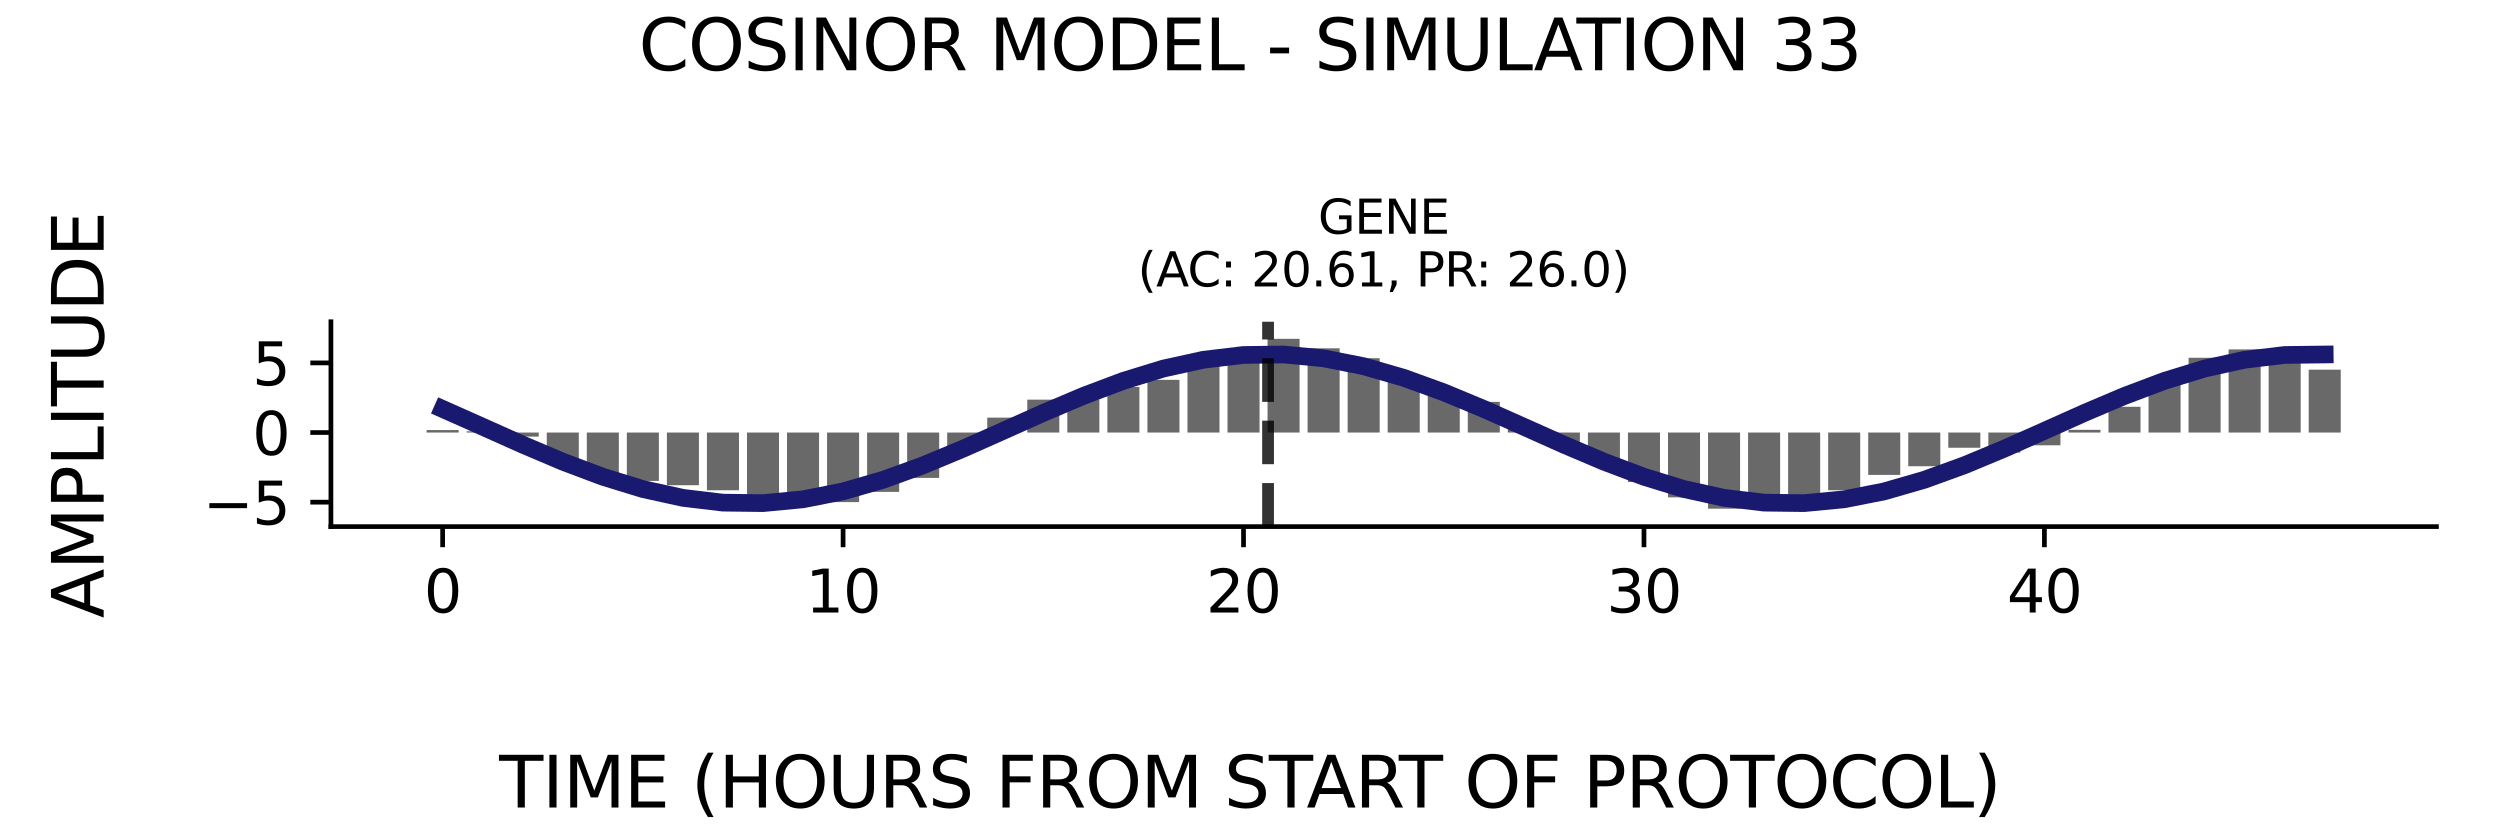 <?xml version="1.0" encoding="utf-8" standalone="no"?>
<!DOCTYPE svg PUBLIC "-//W3C//DTD SVG 1.1//EN"
  "http://www.w3.org/Graphics/SVG/1.1/DTD/svg11.dtd">
<svg xmlns:xlink="http://www.w3.org/1999/xlink" width="424.8pt" height="141.12pt" viewBox="0 0 424.8 141.12" xmlns="http://www.w3.org/2000/svg" version="1.1">
 <defs>
  <style type="text/css">*{stroke-linejoin: round; stroke-linecap: butt}</style>
 </defs>
 <g id="figure_1">
  <g id="patch_1">
   <path d="M 0 141.12 
L 424.8 141.12 
L 424.8 0 
L 0 0 
z
" style="fill: #ffffff"/>
  </g>
  <g id="axes_1">
   <g id="patch_2">
    <path d="M 56.23 89.48 
L 414 89.48 
L 414 54.672 
L 56.23 54.672 
z
" style="fill: #ffffff"/>
   </g>
   <g id="patch_3">
    <path d="M 72.492 73.498 
L 77.936 73.498 
L 77.936 73.077 
L 72.492 73.077 
z
" clip-path="url(#p73793380fa)" style="fill: #696969"/>
   </g>
   <g id="patch_4">
    <path d="M 79.297 73.498 
L 84.74 73.498 
L 84.74 73.286 
L 79.297 73.286 
z
" clip-path="url(#p73793380fa)" style="fill: #696969"/>
   </g>
   <g id="patch_5">
    <path d="M 86.101 73.498 
L 91.544 73.498 
L 91.544 74.188 
L 86.101 74.188 
z
" clip-path="url(#p73793380fa)" style="fill: #696969"/>
   </g>
   <g id="patch_6">
    <path d="M 92.905 73.498 
L 98.349 73.498 
L 98.349 78.81 
L 92.905 78.81 
z
" clip-path="url(#p73793380fa)" style="fill: #696969"/>
   </g>
   <g id="patch_7">
    <path d="M 99.709 73.498 
L 105.153 73.498 
L 105.153 81.497 
L 99.709 81.497 
z
" clip-path="url(#p73793380fa)" style="fill: #696969"/>
   </g>
   <g id="patch_8">
    <path d="M 106.514 73.498 
L 111.957 73.498 
L 111.957 81.719 
L 106.514 81.719 
z
" clip-path="url(#p73793380fa)" style="fill: #696969"/>
   </g>
   <g id="patch_9">
    <path d="M 113.318 73.498 
L 118.762 73.498 
L 118.762 82.449 
L 113.318 82.449 
z
" clip-path="url(#p73793380fa)" style="fill: #696969"/>
   </g>
   <g id="patch_10">
    <path d="M 120.122 73.498 
L 125.566 73.498 
L 125.566 83.304 
L 120.122 83.304 
z
" clip-path="url(#p73793380fa)" style="fill: #696969"/>
   </g>
   <g id="patch_11">
    <path d="M 126.927 73.498 
L 132.37 73.498 
L 132.37 86.579 
L 126.927 86.579 
z
" clip-path="url(#p73793380fa)" style="fill: #696969"/>
   </g>
   <g id="patch_12">
    <path d="M 133.731 73.498 
L 139.174 73.498 
L 139.174 85.419 
L 133.731 85.419 
z
" clip-path="url(#p73793380fa)" style="fill: #696969"/>
   </g>
   <g id="patch_13">
    <path d="M 140.535 73.498 
L 145.979 73.498 
L 145.979 85.319 
L 140.535 85.319 
z
" clip-path="url(#p73793380fa)" style="fill: #696969"/>
   </g>
   <g id="patch_14">
    <path d="M 147.34 73.498 
L 152.783 73.498 
L 152.783 83.58 
L 147.34 83.58 
z
" clip-path="url(#p73793380fa)" style="fill: #696969"/>
   </g>
   <g id="patch_15">
    <path d="M 154.144 73.498 
L 159.587 73.498 
L 159.587 81.204 
L 154.144 81.204 
z
" clip-path="url(#p73793380fa)" style="fill: #696969"/>
   </g>
   <g id="patch_16">
    <path d="M 160.948 73.498 
L 166.392 73.498 
L 166.392 76.027 
L 160.948 76.027 
z
" clip-path="url(#p73793380fa)" style="fill: #696969"/>
   </g>
   <g id="patch_17">
    <path d="M 167.752 73.498 
L 173.196 73.498 
L 173.196 70.964 
L 167.752 70.964 
z
" clip-path="url(#p73793380fa)" style="fill: #696969"/>
   </g>
   <g id="patch_18">
    <path d="M 174.557 73.498 
L 180 73.498 
L 180 67.908 
L 174.557 67.908 
z
" clip-path="url(#p73793380fa)" style="fill: #696969"/>
   </g>
   <g id="patch_19">
    <path d="M 181.361 73.498 
L 186.804 73.498 
L 186.804 67.873 
L 181.361 67.873 
z
" clip-path="url(#p73793380fa)" style="fill: #696969"/>
   </g>
   <g id="patch_20">
    <path d="M 188.165 73.498 
L 193.609 73.498 
L 193.609 65.751 
L 188.165 65.751 
z
" clip-path="url(#p73793380fa)" style="fill: #696969"/>
   </g>
   <g id="patch_21">
    <path d="M 194.97 73.498 
L 200.413 73.498 
L 200.413 64.543 
L 194.97 64.543 
z
" clip-path="url(#p73793380fa)" style="fill: #696969"/>
   </g>
   <g id="patch_22">
    <path d="M 201.774 73.498 
L 207.217 73.498 
L 207.217 60.341 
L 201.774 60.341 
z
" clip-path="url(#p73793380fa)" style="fill: #696969"/>
   </g>
   <g id="patch_23">
    <path d="M 208.578 73.498 
L 214.022 73.498 
L 214.022 61.271 
L 208.578 61.271 
z
" clip-path="url(#p73793380fa)" style="fill: #696969"/>
   </g>
   <g id="patch_24">
    <path d="M 215.383 73.498 
L 220.826 73.498 
L 220.826 57.573 
L 215.383 57.573 
z
" clip-path="url(#p73793380fa)" style="fill: #696969"/>
   </g>
   <g id="patch_25">
    <path d="M 222.187 73.498 
L 227.63 73.498 
L 227.63 59.184 
L 222.187 59.184 
z
" clip-path="url(#p73793380fa)" style="fill: #696969"/>
   </g>
   <g id="patch_26">
    <path d="M 228.991 73.498 
L 234.435 73.498 
L 234.435 60.867 
L 228.991 60.867 
z
" clip-path="url(#p73793380fa)" style="fill: #696969"/>
   </g>
   <g id="patch_27">
    <path d="M 235.795 73.498 
L 241.239 73.498 
L 241.239 64.395 
L 235.795 64.395 
z
" clip-path="url(#p73793380fa)" style="fill: #696969"/>
   </g>
   <g id="patch_28">
    <path d="M 242.6 73.498 
L 248.043 73.498 
L 248.043 66.557 
L 242.6 66.557 
z
" clip-path="url(#p73793380fa)" style="fill: #696969"/>
   </g>
   <g id="patch_29">
    <path d="M 249.404 73.498 
L 254.847 73.498 
L 254.847 68.285 
L 249.404 68.285 
z
" clip-path="url(#p73793380fa)" style="fill: #696969"/>
   </g>
   <g id="patch_30">
    <path d="M 256.208 73.498 
L 261.652 73.498 
L 261.652 72.478 
L 256.208 72.478 
z
" clip-path="url(#p73793380fa)" style="fill: #696969"/>
   </g>
   <g id="patch_31">
    <path d="M 263.013 73.498 
L 268.456 73.498 
L 268.456 75.071 
L 263.013 75.071 
z
" clip-path="url(#p73793380fa)" style="fill: #696969"/>
   </g>
   <g id="patch_32">
    <path d="M 269.817 73.498 
L 275.26 73.498 
L 275.26 78.78 
L 269.817 78.78 
z
" clip-path="url(#p73793380fa)" style="fill: #696969"/>
   </g>
   <g id="patch_33">
    <path d="M 276.621 73.498 
L 282.065 73.498 
L 282.065 81.897 
L 276.621 81.897 
z
" clip-path="url(#p73793380fa)" style="fill: #696969"/>
   </g>
   <g id="patch_34">
    <path d="M 283.426 73.498 
L 288.869 73.498 
L 288.869 84.511 
L 283.426 84.511 
z
" clip-path="url(#p73793380fa)" style="fill: #696969"/>
   </g>
   <g id="patch_35">
    <path d="M 290.23 73.498 
L 295.673 73.498 
L 295.673 86.433 
L 290.23 86.433 
z
" clip-path="url(#p73793380fa)" style="fill: #696969"/>
   </g>
   <g id="patch_36">
    <path d="M 297.034 73.498 
L 302.478 73.498 
L 302.478 86.316 
L 297.034 86.316 
z
" clip-path="url(#p73793380fa)" style="fill: #696969"/>
   </g>
   <g id="patch_37">
    <path d="M 303.838 73.498 
L 309.282 73.498 
L 309.282 85.623 
L 303.838 85.623 
z
" clip-path="url(#p73793380fa)" style="fill: #696969"/>
   </g>
   <g id="patch_38">
    <path d="M 310.643 73.498 
L 316.086 73.498 
L 316.086 83.3 
L 310.643 83.3 
z
" clip-path="url(#p73793380fa)" style="fill: #696969"/>
   </g>
   <g id="patch_39">
    <path d="M 317.447 73.498 
L 322.89 73.498 
L 322.89 80.697 
L 317.447 80.697 
z
" clip-path="url(#p73793380fa)" style="fill: #696969"/>
   </g>
   <g id="patch_40">
    <path d="M 324.251 73.498 
L 329.695 73.498 
L 329.695 79.224 
L 324.251 79.224 
z
" clip-path="url(#p73793380fa)" style="fill: #696969"/>
   </g>
   <g id="patch_41">
    <path d="M 331.056 73.498 
L 336.499 73.498 
L 336.499 76.083 
L 331.056 76.083 
z
" clip-path="url(#p73793380fa)" style="fill: #696969"/>
   </g>
   <g id="patch_42">
    <path d="M 337.86 73.498 
L 343.303 73.498 
L 343.303 76.897 
L 337.86 76.897 
z
" clip-path="url(#p73793380fa)" style="fill: #696969"/>
   </g>
   <g id="patch_43">
    <path d="M 344.664 73.498 
L 350.108 73.498 
L 350.108 75.666 
L 344.664 75.666 
z
" clip-path="url(#p73793380fa)" style="fill: #696969"/>
   </g>
   <g id="patch_44">
    <path d="M 351.468 73.498 
L 356.912 73.498 
L 356.912 73.037 
L 351.468 73.037 
z
" clip-path="url(#p73793380fa)" style="fill: #696969"/>
   </g>
   <g id="patch_45">
    <path d="M 358.273 73.498 
L 363.716 73.498 
L 363.716 69.119 
L 358.273 69.119 
z
" clip-path="url(#p73793380fa)" style="fill: #696969"/>
   </g>
   <g id="patch_46">
    <path d="M 365.077 73.498 
L 370.521 73.498 
L 370.521 64.281 
L 365.077 64.281 
z
" clip-path="url(#p73793380fa)" style="fill: #696969"/>
   </g>
   <g id="patch_47">
    <path d="M 371.881 73.498 
L 377.325 73.498 
L 377.325 60.793 
L 371.881 60.793 
z
" clip-path="url(#p73793380fa)" style="fill: #696969"/>
   </g>
   <g id="patch_48">
    <path d="M 378.686 73.498 
L 384.129 73.498 
L 384.129 59.372 
L 378.686 59.372 
z
" clip-path="url(#p73793380fa)" style="fill: #696969"/>
   </g>
   <g id="patch_49">
    <path d="M 385.49 73.498 
L 390.933 73.498 
L 390.933 60.535 
L 385.49 60.535 
z
" clip-path="url(#p73793380fa)" style="fill: #696969"/>
   </g>
   <g id="patch_50">
    <path d="M 392.294 73.498 
L 397.738 73.498 
L 397.738 62.813 
L 392.294 62.813 
z
" clip-path="url(#p73793380fa)" style="fill: #696969"/>
   </g>
   <g id="matplotlib.axis_1">
    <g id="xtick_1">
     <g id="line2d_1">
      <defs>
       <path id="m33d05a6561" d="M 0 0 
L 0 3.5 
" style="stroke: #000000; stroke-width: 0.8"/>
      </defs>
      <g>
       <use xlink:href="#m33d05a6561" x="75.214" y="89.48" style="stroke: #000000; stroke-width: 0.8"/>
      </g>
     </g>
     <g id="text_1">
      <!-- 0 -->
      <g transform="translate(72.033 104.078) scale(0.1 -0.1)">
       <defs>
        <path id="DejaVuSans-30" d="M 2034 4250 
Q 1547 4250 1301 3770 
Q 1056 3291 1056 2328 
Q 1056 1369 1301 889 
Q 1547 409 2034 409 
Q 2525 409 2770 889 
Q 3016 1369 3016 2328 
Q 3016 3291 2770 3770 
Q 2525 4250 2034 4250 
z
M 2034 4750 
Q 2819 4750 3233 4129 
Q 3647 3509 3647 2328 
Q 3647 1150 3233 529 
Q 2819 -91 2034 -91 
Q 1250 -91 836 529 
Q 422 1150 422 2328 
Q 422 3509 836 4129 
Q 1250 4750 2034 4750 
z
" transform="scale(0.016)"/>
       </defs>
       <use xlink:href="#DejaVuSans-30"/>
      </g>
     </g>
    </g>
    <g id="xtick_2">
     <g id="line2d_2">
      <g>
       <use xlink:href="#m33d05a6561" x="143.257" y="89.48" style="stroke: #000000; stroke-width: 0.8"/>
      </g>
     </g>
     <g id="text_2">
      <!-- 10 -->
      <g transform="translate(136.894 104.078) scale(0.1 -0.1)">
       <defs>
        <path id="DejaVuSans-31" d="M 794 531 
L 1825 531 
L 1825 4091 
L 703 3866 
L 703 4441 
L 1819 4666 
L 2450 4666 
L 2450 531 
L 3481 531 
L 3481 0 
L 794 0 
L 794 531 
z
" transform="scale(0.016)"/>
       </defs>
       <use xlink:href="#DejaVuSans-31"/>
       <use xlink:href="#DejaVuSans-30" x="63.623"/>
      </g>
     </g>
    </g>
    <g id="xtick_3">
     <g id="line2d_3">
      <g>
       <use xlink:href="#m33d05a6561" x="211.3" y="89.48" style="stroke: #000000; stroke-width: 0.8"/>
      </g>
     </g>
     <g id="text_3">
      <!-- 20 -->
      <g transform="translate(204.937 104.078) scale(0.1 -0.1)">
       <defs>
        <path id="DejaVuSans-32" d="M 1228 531 
L 3431 531 
L 3431 0 
L 469 0 
L 469 531 
Q 828 903 1448 1529 
Q 2069 2156 2228 2338 
Q 2531 2678 2651 2914 
Q 2772 3150 2772 3378 
Q 2772 3750 2511 3984 
Q 2250 4219 1831 4219 
Q 1534 4219 1204 4116 
Q 875 4013 500 3803 
L 500 4441 
Q 881 4594 1212 4672 
Q 1544 4750 1819 4750 
Q 2544 4750 2975 4387 
Q 3406 4025 3406 3419 
Q 3406 3131 3298 2873 
Q 3191 2616 2906 2266 
Q 2828 2175 2409 1742 
Q 1991 1309 1228 531 
z
" transform="scale(0.016)"/>
       </defs>
       <use xlink:href="#DejaVuSans-32"/>
       <use xlink:href="#DejaVuSans-30" x="63.623"/>
      </g>
     </g>
    </g>
    <g id="xtick_4">
     <g id="line2d_4">
      <g>
       <use xlink:href="#m33d05a6561" x="279.343" y="89.48" style="stroke: #000000; stroke-width: 0.8"/>
      </g>
     </g>
     <g id="text_4">
      <!-- 30 -->
      <g transform="translate(272.98 104.078) scale(0.1 -0.1)">
       <defs>
        <path id="DejaVuSans-33" d="M 2597 2516 
Q 3050 2419 3304 2112 
Q 3559 1806 3559 1356 
Q 3559 666 3084 287 
Q 2609 -91 1734 -91 
Q 1441 -91 1130 -33 
Q 819 25 488 141 
L 488 750 
Q 750 597 1062 519 
Q 1375 441 1716 441 
Q 2309 441 2620 675 
Q 2931 909 2931 1356 
Q 2931 1769 2642 2001 
Q 2353 2234 1838 2234 
L 1294 2234 
L 1294 2753 
L 1863 2753 
Q 2328 2753 2575 2939 
Q 2822 3125 2822 3475 
Q 2822 3834 2567 4026 
Q 2313 4219 1838 4219 
Q 1578 4219 1281 4162 
Q 984 4106 628 3988 
L 628 4550 
Q 988 4650 1302 4700 
Q 1616 4750 1894 4750 
Q 2613 4750 3031 4423 
Q 3450 4097 3450 3541 
Q 3450 3153 3228 2886 
Q 3006 2619 2597 2516 
z
" transform="scale(0.016)"/>
       </defs>
       <use xlink:href="#DejaVuSans-33"/>
       <use xlink:href="#DejaVuSans-30" x="63.623"/>
      </g>
     </g>
    </g>
    <g id="xtick_5">
     <g id="line2d_5">
      <g>
       <use xlink:href="#m33d05a6561" x="347.386" y="89.48" style="stroke: #000000; stroke-width: 0.8"/>
      </g>
     </g>
     <g id="text_5">
      <!-- 40 -->
      <g transform="translate(341.023 104.078) scale(0.1 -0.1)">
       <defs>
        <path id="DejaVuSans-34" d="M 2419 4116 
L 825 1625 
L 2419 1625 
L 2419 4116 
z
M 2253 4666 
L 3047 4666 
L 3047 1625 
L 3713 1625 
L 3713 1100 
L 3047 1100 
L 3047 0 
L 2419 0 
L 2419 1100 
L 313 1100 
L 313 1709 
L 2253 4666 
z
" transform="scale(0.016)"/>
       </defs>
       <use xlink:href="#DejaVuSans-34"/>
       <use xlink:href="#DejaVuSans-30" x="63.623"/>
      </g>
     </g>
    </g>
   </g>
   <g id="matplotlib.axis_2">
    <g id="ytick_1">
     <g id="line2d_6">
      <defs>
       <path id="m1a5a7d6c92" d="M 0 0 
L -3.5 0 
" style="stroke: #000000; stroke-width: 0.8"/>
      </defs>
      <g>
       <use xlink:href="#m1a5a7d6c92" x="56.23" y="85.33" style="stroke: #000000; stroke-width: 0.8"/>
      </g>
     </g>
     <g id="text_6">
      <!-- −5 -->
      <g transform="translate(34.488 89.13) scale(0.1 -0.1)">
       <defs>
        <path id="DejaVuSans-2212" d="M 678 2272 
L 4684 2272 
L 4684 1741 
L 678 1741 
L 678 2272 
z
" transform="scale(0.016)"/>
        <path id="DejaVuSans-35" d="M 691 4666 
L 3169 4666 
L 3169 4134 
L 1269 4134 
L 1269 2991 
Q 1406 3038 1543 3061 
Q 1681 3084 1819 3084 
Q 2600 3084 3056 2656 
Q 3513 2228 3513 1497 
Q 3513 744 3044 326 
Q 2575 -91 1722 -91 
Q 1428 -91 1123 -41 
Q 819 9 494 109 
L 494 744 
Q 775 591 1075 516 
Q 1375 441 1709 441 
Q 2250 441 2565 725 
Q 2881 1009 2881 1497 
Q 2881 1984 2565 2268 
Q 2250 2553 1709 2553 
Q 1456 2553 1204 2497 
Q 953 2441 691 2322 
L 691 4666 
z
" transform="scale(0.016)"/>
       </defs>
       <use xlink:href="#DejaVuSans-2212"/>
       <use xlink:href="#DejaVuSans-35" x="83.789"/>
      </g>
     </g>
    </g>
    <g id="ytick_2">
     <g id="line2d_7">
      <g>
       <use xlink:href="#m1a5a7d6c92" x="56.23" y="73.498" style="stroke: #000000; stroke-width: 0.8"/>
      </g>
     </g>
     <g id="text_7">
      <!-- 0 -->
      <g transform="translate(42.867 77.297) scale(0.1 -0.1)">
       <use xlink:href="#DejaVuSans-30"/>
      </g>
     </g>
    </g>
    <g id="ytick_3">
     <g id="line2d_8">
      <g>
       <use xlink:href="#m1a5a7d6c92" x="56.23" y="61.666" style="stroke: #000000; stroke-width: 0.8"/>
      </g>
     </g>
     <g id="text_8">
      <!-- 5 -->
      <g transform="translate(42.867 65.465) scale(0.1 -0.1)">
       <use xlink:href="#DejaVuSans-35"/>
      </g>
     </g>
    </g>
   </g>
   <g id="line2d_9">
    <path d="M 75.214 69.493 
L 82.018 72.517 
L 88.823 75.562 
L 95.627 78.45 
L 102.431 81.013 
L 109.235 83.102 
L 116.04 84.596 
L 122.844 85.409 
L 129.648 85.492 
L 136.453 84.841 
L 143.257 83.494 
L 150.061 81.529 
L 156.866 79.061 
L 163.67 76.232 
L 170.474 73.208 
L 177.278 70.163 
L 184.083 67.275 
L 190.887 64.712 
L 197.691 62.623 
L 204.496 61.129 
L 211.3 60.316 
L 218.104 60.233 
L 224.909 60.884 
L 231.713 62.231 
L 238.517 64.195 
L 245.321 66.664 
L 252.126 69.493 
L 258.93 72.517 
L 265.734 75.562 
L 272.539 78.45 
L 279.343 81.013 
L 286.147 83.102 
L 292.952 84.596 
L 299.756 85.409 
L 306.56 85.492 
L 313.364 84.841 
L 320.169 83.494 
L 326.973 81.529 
L 333.777 79.061 
L 340.582 76.232 
L 347.386 73.208 
L 354.19 70.163 
L 360.995 67.275 
L 367.799 64.712 
L 374.603 62.623 
L 381.407 61.129 
L 388.212 60.316 
L 395.016 60.233 
" clip-path="url(#p73793380fa)" style="fill: none; stroke: #191970; stroke-width: 3; stroke-linecap: square"/>
   </g>
   <g id="line2d_10">
    <path d="M 215.468 89.48 
L 215.468 54.672 
" clip-path="url(#p73793380fa)" style="fill: none; stroke-dasharray: 7.4,3.2; stroke-dashoffset: 0; stroke: #000000; stroke-opacity: 0.8; stroke-width: 2"/>
   </g>
   <g id="patch_51">
    <path d="M 56.23 89.48 
L 56.23 54.672 
" style="fill: none; stroke: #000000; stroke-width: 0.8; stroke-linejoin: miter; stroke-linecap: square"/>
   </g>
   <g id="patch_52">
    <path d="M 56.23 89.48 
L 414 89.48 
" style="fill: none; stroke: #000000; stroke-width: 0.8; stroke-linejoin: miter; stroke-linecap: square"/>
   </g>
   <g id="text_9">
    <!-- GENE -->
    <g transform="translate(223.968 39.714) scale(0.08 -0.08)">
     <defs>
      <path id="DejaVuSans-47" d="M 3809 666 
L 3809 1919 
L 2778 1919 
L 2778 2438 
L 4434 2438 
L 4434 434 
Q 4069 175 3628 42 
Q 3188 -91 2688 -91 
Q 1594 -91 976 548 
Q 359 1188 359 2328 
Q 359 3472 976 4111 
Q 1594 4750 2688 4750 
Q 3144 4750 3555 4637 
Q 3966 4525 4313 4306 
L 4313 3634 
Q 3963 3931 3569 4081 
Q 3175 4231 2741 4231 
Q 1884 4231 1454 3753 
Q 1025 3275 1025 2328 
Q 1025 1384 1454 906 
Q 1884 428 2741 428 
Q 3075 428 3337 486 
Q 3600 544 3809 666 
z
" transform="scale(0.016)"/>
      <path id="DejaVuSans-45" d="M 628 4666 
L 3578 4666 
L 3578 4134 
L 1259 4134 
L 1259 2753 
L 3481 2753 
L 3481 2222 
L 1259 2222 
L 1259 531 
L 3634 531 
L 3634 0 
L 628 0 
L 628 4666 
z
" transform="scale(0.016)"/>
      <path id="DejaVuSans-4e" d="M 628 4666 
L 1478 4666 
L 3547 763 
L 3547 4666 
L 4159 4666 
L 4159 0 
L 3309 0 
L 1241 3903 
L 1241 0 
L 628 0 
L 628 4666 
z
" transform="scale(0.016)"/>
     </defs>
     <use xlink:href="#DejaVuSans-47"/>
     <use xlink:href="#DejaVuSans-45" x="77.49"/>
     <use xlink:href="#DejaVuSans-4e" x="140.674"/>
     <use xlink:href="#DejaVuSans-45" x="215.479"/>
    </g>
    <!-- (AC: 20.61, PR: 26.0) -->
    <g transform="translate(193.331 48.672) scale(0.08 -0.08)">
     <defs>
      <path id="DejaVuSans-28" d="M 1984 4856 
Q 1566 4138 1362 3434 
Q 1159 2731 1159 2009 
Q 1159 1288 1364 580 
Q 1569 -128 1984 -844 
L 1484 -844 
Q 1016 -109 783 600 
Q 550 1309 550 2009 
Q 550 2706 781 3412 
Q 1013 4119 1484 4856 
L 1984 4856 
z
" transform="scale(0.016)"/>
      <path id="DejaVuSans-41" d="M 2188 4044 
L 1331 1722 
L 3047 1722 
L 2188 4044 
z
M 1831 4666 
L 2547 4666 
L 4325 0 
L 3669 0 
L 3244 1197 
L 1141 1197 
L 716 0 
L 50 0 
L 1831 4666 
z
" transform="scale(0.016)"/>
      <path id="DejaVuSans-43" d="M 4122 4306 
L 4122 3641 
Q 3803 3938 3442 4084 
Q 3081 4231 2675 4231 
Q 1875 4231 1450 3742 
Q 1025 3253 1025 2328 
Q 1025 1406 1450 917 
Q 1875 428 2675 428 
Q 3081 428 3442 575 
Q 3803 722 4122 1019 
L 4122 359 
Q 3791 134 3420 21 
Q 3050 -91 2638 -91 
Q 1578 -91 968 557 
Q 359 1206 359 2328 
Q 359 3453 968 4101 
Q 1578 4750 2638 4750 
Q 3056 4750 3426 4639 
Q 3797 4528 4122 4306 
z
" transform="scale(0.016)"/>
      <path id="DejaVuSans-3a" d="M 750 794 
L 1409 794 
L 1409 0 
L 750 0 
L 750 794 
z
M 750 3309 
L 1409 3309 
L 1409 2516 
L 750 2516 
L 750 3309 
z
" transform="scale(0.016)"/>
      <path id="DejaVuSans-20" transform="scale(0.016)"/>
      <path id="DejaVuSans-2e" d="M 684 794 
L 1344 794 
L 1344 0 
L 684 0 
L 684 794 
z
" transform="scale(0.016)"/>
      <path id="DejaVuSans-36" d="M 2113 2584 
Q 1688 2584 1439 2293 
Q 1191 2003 1191 1497 
Q 1191 994 1439 701 
Q 1688 409 2113 409 
Q 2538 409 2786 701 
Q 3034 994 3034 1497 
Q 3034 2003 2786 2293 
Q 2538 2584 2113 2584 
z
M 3366 4563 
L 3366 3988 
Q 3128 4100 2886 4159 
Q 2644 4219 2406 4219 
Q 1781 4219 1451 3797 
Q 1122 3375 1075 2522 
Q 1259 2794 1537 2939 
Q 1816 3084 2150 3084 
Q 2853 3084 3261 2657 
Q 3669 2231 3669 1497 
Q 3669 778 3244 343 
Q 2819 -91 2113 -91 
Q 1303 -91 875 529 
Q 447 1150 447 2328 
Q 447 3434 972 4092 
Q 1497 4750 2381 4750 
Q 2619 4750 2861 4703 
Q 3103 4656 3366 4563 
z
" transform="scale(0.016)"/>
      <path id="DejaVuSans-2c" d="M 750 794 
L 1409 794 
L 1409 256 
L 897 -744 
L 494 -744 
L 750 256 
L 750 794 
z
" transform="scale(0.016)"/>
      <path id="DejaVuSans-50" d="M 1259 4147 
L 1259 2394 
L 2053 2394 
Q 2494 2394 2734 2622 
Q 2975 2850 2975 3272 
Q 2975 3691 2734 3919 
Q 2494 4147 2053 4147 
L 1259 4147 
z
M 628 4666 
L 2053 4666 
Q 2838 4666 3239 4311 
Q 3641 3956 3641 3272 
Q 3641 2581 3239 2228 
Q 2838 1875 2053 1875 
L 1259 1875 
L 1259 0 
L 628 0 
L 628 4666 
z
" transform="scale(0.016)"/>
      <path id="DejaVuSans-52" d="M 2841 2188 
Q 3044 2119 3236 1894 
Q 3428 1669 3622 1275 
L 4263 0 
L 3584 0 
L 2988 1197 
Q 2756 1666 2539 1819 
Q 2322 1972 1947 1972 
L 1259 1972 
L 1259 0 
L 628 0 
L 628 4666 
L 2053 4666 
Q 2853 4666 3247 4331 
Q 3641 3997 3641 3322 
Q 3641 2881 3436 2590 
Q 3231 2300 2841 2188 
z
M 1259 4147 
L 1259 2491 
L 2053 2491 
Q 2509 2491 2742 2702 
Q 2975 2913 2975 3322 
Q 2975 3731 2742 3939 
Q 2509 4147 2053 4147 
L 1259 4147 
z
" transform="scale(0.016)"/>
      <path id="DejaVuSans-29" d="M 513 4856 
L 1013 4856 
Q 1481 4119 1714 3412 
Q 1947 2706 1947 2009 
Q 1947 1309 1714 600 
Q 1481 -109 1013 -844 
L 513 -844 
Q 928 -128 1133 580 
Q 1338 1288 1338 2009 
Q 1338 2731 1133 3434 
Q 928 4138 513 4856 
z
" transform="scale(0.016)"/>
     </defs>
     <use xlink:href="#DejaVuSans-28"/>
     <use xlink:href="#DejaVuSans-41" x="39.014"/>
     <use xlink:href="#DejaVuSans-43" x="105.672"/>
     <use xlink:href="#DejaVuSans-3a" x="175.496"/>
     <use xlink:href="#DejaVuSans-20" x="209.188"/>
     <use xlink:href="#DejaVuSans-32" x="240.975"/>
     <use xlink:href="#DejaVuSans-30" x="304.598"/>
     <use xlink:href="#DejaVuSans-2e" x="368.221"/>
     <use xlink:href="#DejaVuSans-36" x="400.008"/>
     <use xlink:href="#DejaVuSans-31" x="463.631"/>
     <use xlink:href="#DejaVuSans-2c" x="527.254"/>
     <use xlink:href="#DejaVuSans-20" x="559.041"/>
     <use xlink:href="#DejaVuSans-50" x="590.828"/>
     <use xlink:href="#DejaVuSans-52" x="651.131"/>
     <use xlink:href="#DejaVuSans-3a" x="717.488"/>
     <use xlink:href="#DejaVuSans-20" x="751.18"/>
     <use xlink:href="#DejaVuSans-32" x="782.967"/>
     <use xlink:href="#DejaVuSans-36" x="846.59"/>
     <use xlink:href="#DejaVuSans-2e" x="910.213"/>
     <use xlink:href="#DejaVuSans-30" x="942"/>
     <use xlink:href="#DejaVuSans-29" x="1005.623"/>
    </g>
   </g>
  </g>
  <g id="text_10">
   <!-- COSINOR MODEL - SIMULATION 33 -->
   <g transform="translate(108.534 11.941) scale(0.12 -0.12)">
    <defs>
     <path id="DejaVuSans-4f" d="M 2522 4238 
Q 1834 4238 1429 3725 
Q 1025 3213 1025 2328 
Q 1025 1447 1429 934 
Q 1834 422 2522 422 
Q 3209 422 3611 934 
Q 4013 1447 4013 2328 
Q 4013 3213 3611 3725 
Q 3209 4238 2522 4238 
z
M 2522 4750 
Q 3503 4750 4090 4092 
Q 4678 3434 4678 2328 
Q 4678 1225 4090 567 
Q 3503 -91 2522 -91 
Q 1538 -91 948 565 
Q 359 1222 359 2328 
Q 359 3434 948 4092 
Q 1538 4750 2522 4750 
z
" transform="scale(0.016)"/>
     <path id="DejaVuSans-53" d="M 3425 4513 
L 3425 3897 
Q 3066 4069 2747 4153 
Q 2428 4238 2131 4238 
Q 1616 4238 1336 4038 
Q 1056 3838 1056 3469 
Q 1056 3159 1242 3001 
Q 1428 2844 1947 2747 
L 2328 2669 
Q 3034 2534 3370 2195 
Q 3706 1856 3706 1288 
Q 3706 609 3251 259 
Q 2797 -91 1919 -91 
Q 1588 -91 1214 -16 
Q 841 59 441 206 
L 441 856 
Q 825 641 1194 531 
Q 1563 422 1919 422 
Q 2459 422 2753 634 
Q 3047 847 3047 1241 
Q 3047 1584 2836 1778 
Q 2625 1972 2144 2069 
L 1759 2144 
Q 1053 2284 737 2584 
Q 422 2884 422 3419 
Q 422 4038 858 4394 
Q 1294 4750 2059 4750 
Q 2388 4750 2728 4690 
Q 3069 4631 3425 4513 
z
" transform="scale(0.016)"/>
     <path id="DejaVuSans-49" d="M 628 4666 
L 1259 4666 
L 1259 0 
L 628 0 
L 628 4666 
z
" transform="scale(0.016)"/>
     <path id="DejaVuSans-4d" d="M 628 4666 
L 1569 4666 
L 2759 1491 
L 3956 4666 
L 4897 4666 
L 4897 0 
L 4281 0 
L 4281 4097 
L 3078 897 
L 2444 897 
L 1241 4097 
L 1241 0 
L 628 0 
L 628 4666 
z
" transform="scale(0.016)"/>
     <path id="DejaVuSans-44" d="M 1259 4147 
L 1259 519 
L 2022 519 
Q 2988 519 3436 956 
Q 3884 1394 3884 2338 
Q 3884 3275 3436 3711 
Q 2988 4147 2022 4147 
L 1259 4147 
z
M 628 4666 
L 1925 4666 
Q 3281 4666 3915 4102 
Q 4550 3538 4550 2338 
Q 4550 1131 3912 565 
Q 3275 0 1925 0 
L 628 0 
L 628 4666 
z
" transform="scale(0.016)"/>
     <path id="DejaVuSans-4c" d="M 628 4666 
L 1259 4666 
L 1259 531 
L 3531 531 
L 3531 0 
L 628 0 
L 628 4666 
z
" transform="scale(0.016)"/>
     <path id="DejaVuSans-2d" d="M 313 2009 
L 1997 2009 
L 1997 1497 
L 313 1497 
L 313 2009 
z
" transform="scale(0.016)"/>
     <path id="DejaVuSans-55" d="M 556 4666 
L 1191 4666 
L 1191 1831 
Q 1191 1081 1462 751 
Q 1734 422 2344 422 
Q 2950 422 3222 751 
Q 3494 1081 3494 1831 
L 3494 4666 
L 4128 4666 
L 4128 1753 
Q 4128 841 3676 375 
Q 3225 -91 2344 -91 
Q 1459 -91 1007 375 
Q 556 841 556 1753 
L 556 4666 
z
" transform="scale(0.016)"/>
     <path id="DejaVuSans-54" d="M -19 4666 
L 3928 4666 
L 3928 4134 
L 2272 4134 
L 2272 0 
L 1638 0 
L 1638 4134 
L -19 4134 
L -19 4666 
z
" transform="scale(0.016)"/>
    </defs>
    <use xlink:href="#DejaVuSans-43"/>
    <use xlink:href="#DejaVuSans-4f" x="69.824"/>
    <use xlink:href="#DejaVuSans-53" x="148.535"/>
    <use xlink:href="#DejaVuSans-49" x="212.012"/>
    <use xlink:href="#DejaVuSans-4e" x="241.504"/>
    <use xlink:href="#DejaVuSans-4f" x="316.309"/>
    <use xlink:href="#DejaVuSans-52" x="395.02"/>
    <use xlink:href="#DejaVuSans-20" x="464.502"/>
    <use xlink:href="#DejaVuSans-4d" x="496.289"/>
    <use xlink:href="#DejaVuSans-4f" x="582.568"/>
    <use xlink:href="#DejaVuSans-44" x="661.279"/>
    <use xlink:href="#DejaVuSans-45" x="738.281"/>
    <use xlink:href="#DejaVuSans-4c" x="801.465"/>
    <use xlink:href="#DejaVuSans-20" x="857.178"/>
    <use xlink:href="#DejaVuSans-2d" x="888.965"/>
    <use xlink:href="#DejaVuSans-20" x="925.049"/>
    <use xlink:href="#DejaVuSans-53" x="956.836"/>
    <use xlink:href="#DejaVuSans-49" x="1020.312"/>
    <use xlink:href="#DejaVuSans-4d" x="1049.805"/>
    <use xlink:href="#DejaVuSans-55" x="1136.084"/>
    <use xlink:href="#DejaVuSans-4c" x="1209.277"/>
    <use xlink:href="#DejaVuSans-41" x="1267.24"/>
    <use xlink:href="#DejaVuSans-54" x="1327.898"/>
    <use xlink:href="#DejaVuSans-49" x="1388.982"/>
    <use xlink:href="#DejaVuSans-4f" x="1418.475"/>
    <use xlink:href="#DejaVuSans-4e" x="1497.186"/>
    <use xlink:href="#DejaVuSans-20" x="1571.99"/>
    <use xlink:href="#DejaVuSans-33" x="1603.777"/>
    <use xlink:href="#DejaVuSans-33" x="1667.4"/>
   </g>
  </g>
  <g id="text_11">
   <!-- TIME (HOURS FROM START OF PROTOCOL) -->
   <g transform="translate(84.817 137.213) scale(0.12 -0.12)">
    <defs>
     <path id="DejaVuSans-48" d="M 628 4666 
L 1259 4666 
L 1259 2753 
L 3553 2753 
L 3553 4666 
L 4184 4666 
L 4184 0 
L 3553 0 
L 3553 2222 
L 1259 2222 
L 1259 0 
L 628 0 
L 628 4666 
z
" transform="scale(0.016)"/>
     <path id="DejaVuSans-46" d="M 628 4666 
L 3309 4666 
L 3309 4134 
L 1259 4134 
L 1259 2759 
L 3109 2759 
L 3109 2228 
L 1259 2228 
L 1259 0 
L 628 0 
L 628 4666 
z
" transform="scale(0.016)"/>
    </defs>
    <use xlink:href="#DejaVuSans-54"/>
    <use xlink:href="#DejaVuSans-49" x="61.084"/>
    <use xlink:href="#DejaVuSans-4d" x="90.576"/>
    <use xlink:href="#DejaVuSans-45" x="176.855"/>
    <use xlink:href="#DejaVuSans-20" x="240.039"/>
    <use xlink:href="#DejaVuSans-28" x="271.826"/>
    <use xlink:href="#DejaVuSans-48" x="310.84"/>
    <use xlink:href="#DejaVuSans-4f" x="386.035"/>
    <use xlink:href="#DejaVuSans-55" x="464.746"/>
    <use xlink:href="#DejaVuSans-52" x="537.939"/>
    <use xlink:href="#DejaVuSans-53" x="607.422"/>
    <use xlink:href="#DejaVuSans-20" x="670.898"/>
    <use xlink:href="#DejaVuSans-46" x="702.686"/>
    <use xlink:href="#DejaVuSans-52" x="760.205"/>
    <use xlink:href="#DejaVuSans-4f" x="829.688"/>
    <use xlink:href="#DejaVuSans-4d" x="908.398"/>
    <use xlink:href="#DejaVuSans-20" x="994.678"/>
    <use xlink:href="#DejaVuSans-53" x="1026.465"/>
    <use xlink:href="#DejaVuSans-54" x="1089.941"/>
    <use xlink:href="#DejaVuSans-41" x="1143.275"/>
    <use xlink:href="#DejaVuSans-52" x="1211.684"/>
    <use xlink:href="#DejaVuSans-54" x="1273.916"/>
    <use xlink:href="#DejaVuSans-20" x="1335"/>
    <use xlink:href="#DejaVuSans-4f" x="1366.787"/>
    <use xlink:href="#DejaVuSans-46" x="1445.498"/>
    <use xlink:href="#DejaVuSans-20" x="1503.018"/>
    <use xlink:href="#DejaVuSans-50" x="1534.805"/>
    <use xlink:href="#DejaVuSans-52" x="1595.107"/>
    <use xlink:href="#DejaVuSans-4f" x="1664.59"/>
    <use xlink:href="#DejaVuSans-54" x="1743.301"/>
    <use xlink:href="#DejaVuSans-4f" x="1804.385"/>
    <use xlink:href="#DejaVuSans-43" x="1883.096"/>
    <use xlink:href="#DejaVuSans-4f" x="1952.92"/>
    <use xlink:href="#DejaVuSans-4c" x="2031.631"/>
    <use xlink:href="#DejaVuSans-29" x="2087.344"/>
   </g>
  </g>
  <g id="text_12">
   <!-- AMPLITUDE -->
   <g transform="translate(17.614 105.039) rotate(-90) scale(0.12 -0.12)">
    <use xlink:href="#DejaVuSans-41"/>
    <use xlink:href="#DejaVuSans-4d" x="68.408"/>
    <use xlink:href="#DejaVuSans-50" x="154.688"/>
    <use xlink:href="#DejaVuSans-4c" x="214.99"/>
    <use xlink:href="#DejaVuSans-49" x="270.703"/>
    <use xlink:href="#DejaVuSans-54" x="300.195"/>
    <use xlink:href="#DejaVuSans-55" x="361.279"/>
    <use xlink:href="#DejaVuSans-44" x="434.473"/>
    <use xlink:href="#DejaVuSans-45" x="511.475"/>
   </g>
  </g>
 </g>
 <defs>
  <clipPath id="p73793380fa">
   <rect x="56.23" y="54.672" width="357.77" height="34.808"/>
  </clipPath>
 </defs>
</svg>
